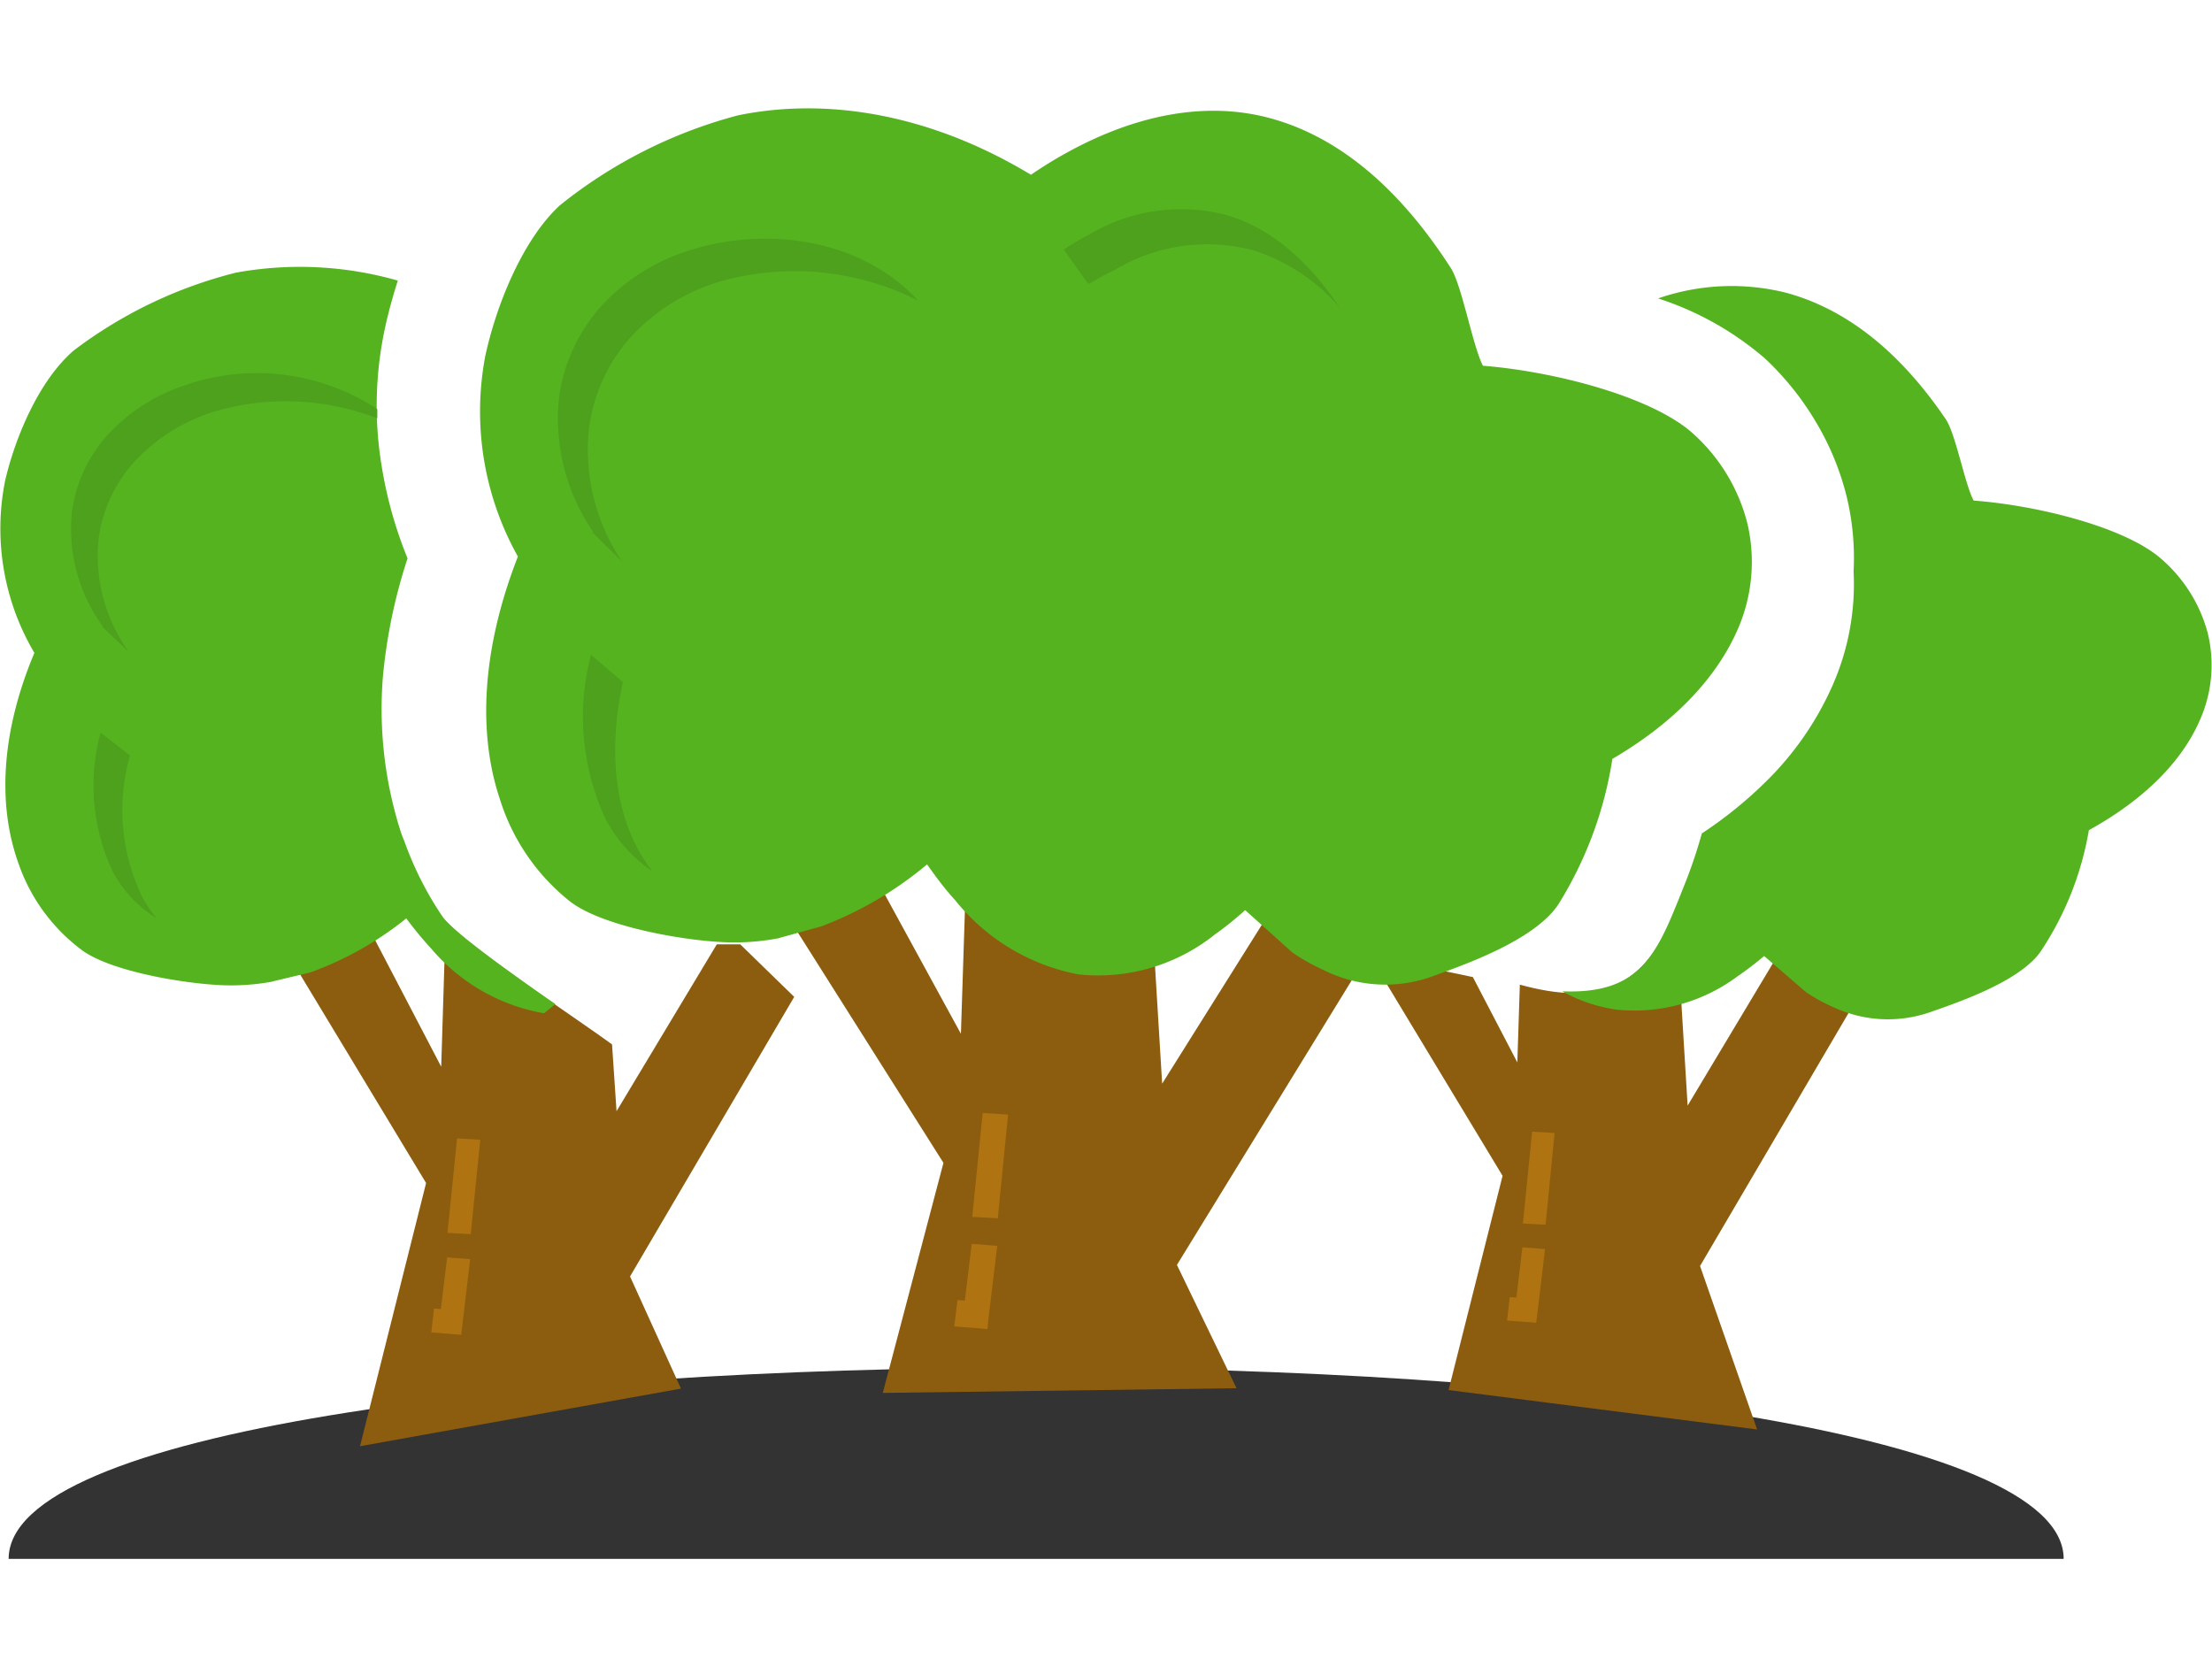 <svg id="Layer_1" data-name="Layer 1"  width="406" height="306" xmlns="http://www.w3.org/2000/svg" viewBox="0 0 122.88 80.58"><defs><style>.cls-1{fill:#333;}.cls-1,.cls-2{fill-rule:evenodd;}.cls-2{fill:#8c5d0f;}.cls-3{fill:#56b320;}.cls-4{fill:#4da11d;}.cls-5{fill:#af7311;}</style></defs><title>trees</title><path class="cls-1" d="M114.64,80.58H.48c0-14.17,114.16-14.17,114.16,0Z"/><path class="cls-2" d="M20,74.32l17.83-3.2L35,64.89l9.12-15.53-3-2.92c-.44,0-.88,0-1.3,0l-5.57,9.27L34,52c-1.68-1.24-7.78-5.26-9.24-6.84l-.25,8.08-4.26-8.16L16,47l7.67,12.7L20,74.32Z"/><path class="cls-3" d="M15.11,48.51,17.24,48h0A18.49,18.49,0,0,0,22.57,45,20.9,20.9,0,0,0,24,46.73a10.58,10.58,0,0,0,6.22,3.54l.63-.51c-2.57-1.79-5.67-4-6.28-4.88a18.55,18.55,0,0,1-2.1-4.15c-.07-.17-.14-.34-.2-.52a22.37,22.37,0,0,1-1-8.62A29.89,29.89,0,0,1,22.64,25a23.37,23.37,0,0,1-1.44-5.14,20.49,20.49,0,0,1,.19-7.67c.18-.83.42-1.71.71-2.62a19.79,19.79,0,0,0-9-.44,24.92,24.92,0,0,0-9,4.32C2.18,15.1.86,18.23.29,20.66a13.55,13.55,0,0,0,1.62,9.59C0,34.8-.09,38.78,1,41.87a10.13,10.13,0,0,0,3.56,4.9c1.6,1.17,5.57,1.84,7.73,1.94a12.68,12.68,0,0,0,2.85-.2Zm0,0Z"/><path class="cls-4" d="M5.59,34.68a11.15,11.15,0,0,0,.71,7.79A6.87,6.87,0,0,0,8.71,45a6.91,6.91,0,0,1-.81-1.19A11.09,11.09,0,0,1,7.21,36l0-.06L5.59,34.68Zm5-19.39A10.12,10.12,0,0,0,6.11,18,7.93,7.93,0,0,0,4,22.4,9.15,9.15,0,0,0,5.7,28.76l0,.06L7.16,30.2a9.11,9.11,0,0,1-1.68-6.3,7.86,7.86,0,0,1,2.13-4.42,10.12,10.12,0,0,1,4.48-2.69,14.11,14.11,0,0,1,8.87.43c0-.17,0-.34,0-.51a12.19,12.19,0,0,0-10.41-1.42Z"/><polygon class="cls-5" points="26.12 63.92 25.7 67.46 25.62 68.13 24.98 68.08 23.96 68 24.11 66.67 24.49 66.7 24.84 63.83 26.12 63.93 26.12 63.92 26.12 63.92"/><polygon class="cls-5" points="26.68 57.3 26.15 62.54 24.86 62.47 25.39 57.22 26.68 57.3 26.68 57.3 26.68 57.3"/><path class="cls-2" d="M80.46,71.2l17.15,2.19-3.17-9.08,8.87-15.11-3.67-3.63L93.75,55.4l-.67-11c-1.57,4.5-4.32,5.48-8.65,4.28L84.29,53l-2.47-4.74c-1.75-.35-3.67-.81-5.71-1.33l-.11,0L83.47,59.3l-3,11.9Z"/><path class="cls-3" d="M86.82,49.07a8.66,8.66,0,0,0,3,1,9.59,9.59,0,0,0,6.7-1.85A18,18,0,0,0,98,47.09l2.32,2a9.38,9.38,0,0,0,1.57.86,7.13,7.13,0,0,0,5.27.28c1.61-.56,5-1.71,6.18-3.36a17.37,17.37,0,0,0,2.7-6.77c3.22-1.78,5.21-3.92,6.16-6.1a7.5,7.5,0,0,0,.44-4.86,8.25,8.25,0,0,0-2.6-4.13c-2-1.74-6.82-2.95-10.4-3.22-.5-.92-1-3.75-1.57-4.55-2.66-3.91-5.67-6.14-8.87-7a12.47,12.47,0,0,0-7.09.32,17.19,17.19,0,0,1,5.93,3.33,16,16,0,0,1,2.81,3.49,15.19,15.19,0,0,1,1.74,4.21v0a14.57,14.57,0,0,1,.38,4.14,13.92,13.92,0,0,1-1.17,6.33h0a17.21,17.21,0,0,1-3.73,5.37,23.19,23.19,0,0,1-3.53,2.85,26.69,26.69,0,0,1-1,2.94c-1.48,3.73-2.34,6-6.74,5.83Z"/><polygon class="cls-5" points="85.83 63.37 85.42 66.81 85.34 67.46 84.71 67.41 83.72 67.34 83.87 66.04 84.24 66.06 84.57 63.27 85.83 63.37 85.83 63.37 85.83 63.37"/><polygon class="cls-5" points="86.36 56.92 85.86 62.02 84.6 61.95 85.11 56.85 86.36 56.92 86.36 56.92 86.36 56.92"/><polygon class="cls-2" points="49.04 71.36 68.69 71.1 65.38 64.25 75.87 47.17 71.53 43.07 64.56 54.18 63.77 41.18 53.74 40.33 53.38 51.41 48.48 42.44 43.58 44.61 52.41 58.58 49.04 71.36 49.04 71.36"/><path class="cls-3" d="M43.28,46.09l2.35-.65h0A20.27,20.27,0,0,0,51.5,42c.51.72,1,1.38,1.57,2a11.52,11.52,0,0,0,6.84,4.11,10.38,10.38,0,0,0,7.57-2.21,18,18,0,0,0,1.69-1.36l2.62,2.35a11.31,11.31,0,0,0,1.78,1,7.66,7.66,0,0,0,6,.33c1.82-.66,5.67-2,7-4a21.45,21.45,0,0,0,3-8.08c3.64-2.13,5.89-4.68,7-7.28a9.36,9.36,0,0,0,.5-5.8,10,10,0,0,0-2.94-4.92c-2.21-2.08-7.71-3.52-11.75-3.84-.57-1.1-1.17-4.47-1.78-5.42-3-4.67-6.4-7.33-10-8.32S63.08.36,59.27,2.46c-.66.36-1.32.77-2,1.23C51.55.24,45.82-.6,41,.39a26.63,26.63,0,0,0-9.9,5c-2.07,1.91-3.53,5.54-4.14,8.36A16.5,16.5,0,0,0,28.77,24.9c-2.06,5.28-2.2,9.9-1,13.48a11.69,11.69,0,0,0,3.91,5.69c1.77,1.36,6.13,2.14,8.5,2.25a12.89,12.89,0,0,0,3.13-.23Zm0,0Z"/><path class="cls-4" d="M74.49,11.17c-1.92-2.91-4.1-4.6-6.42-5.26a10,10,0,0,0-7.63,1.14,13.64,13.64,0,0,0-1.35.8l1.35,1.88.09,0A15.18,15.18,0,0,1,61.89,9a10,10,0,0,1,7.64-1.14,10.5,10.5,0,0,1,5,3.34ZM32.82,30.39a13.49,13.49,0,0,0,.78,9,7.9,7.9,0,0,0,2.65,3A8.37,8.37,0,0,1,35.36,41c-1.17-2.25-1.57-5.35-.76-9.12l-.05-.06-1.73-1.47Zm5.5-22.5A11,11,0,0,0,33.39,11a9.44,9.44,0,0,0-2.34,5.13,11.09,11.09,0,0,0,1.89,7.38l0,.08,1.62,1.59a11.07,11.07,0,0,1-1.85-7.31A9.38,9.38,0,0,1,35,12.75,11,11,0,0,1,40,9.62,15.21,15.21,0,0,1,51,10.68c-3.16-3.44-8.41-4.15-12.7-2.79Z"/><polygon class="cls-5" points="55.4 63.18 54.93 67.07 54.85 67.81 54.14 67.75 53.01 67.67 53.19 66.2 53.6 66.23 53.98 63.08 55.4 63.19 55.4 63.18 55.4 63.18"/><polygon class="cls-5" points="56 55.9 55.43 61.66 54.01 61.58 54.59 55.81 56 55.9 56 55.9 56 55.9"/></svg>